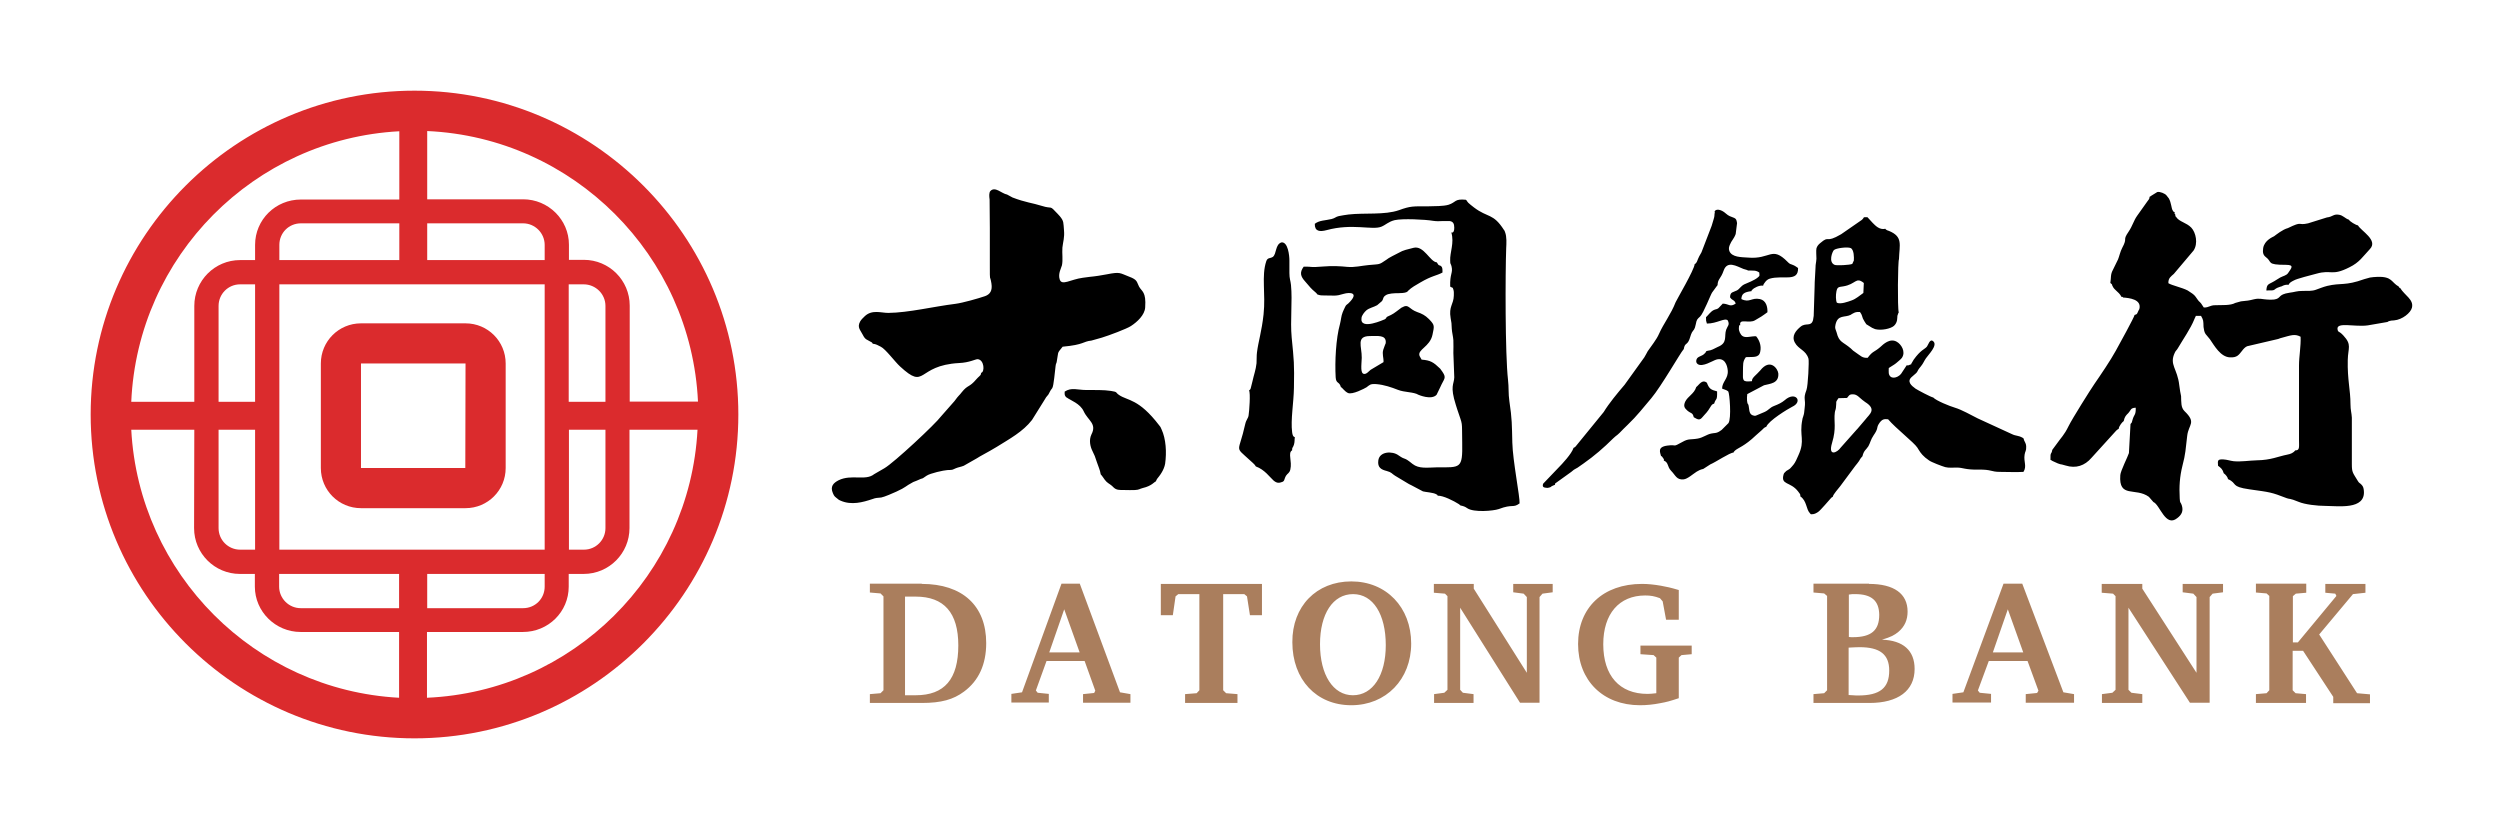 <svg width="386" height="128" viewBox="0 0 386 128" fill="none" xmlns="http://www.w3.org/2000/svg">
<path d="M64 14C91.556 14 114 36.444 114 64C114 91.556 91.556 114 64 114C36.444 114 14 91.556 14 64C14 36.444 36.444 14 64 14ZM107.697 66.346H97.193V81.542C97.193 85.429 94.042 88.615 90.12 88.615H87.809V90.576C87.809 94.462 84.658 97.578 80.737 97.578H65.926V107.733C88.405 106.752 106.507 88.755 107.697 66.346V66.346ZM30.001 66.346H20.267C21.458 88.615 39.35 106.542 61.619 107.733V97.578H46.423C42.536 97.578 39.35 94.427 39.35 90.576V88.615H37.039C33.153 88.615 29.966 85.464 29.966 81.542L30.001 66.346V66.346ZM61.654 88.615H43.097V90.576C43.097 92.396 44.602 93.902 46.423 93.902H61.619V88.615H61.654ZM84.098 88.615H65.961V93.902H80.772C82.627 93.902 84.098 92.431 84.098 90.576V88.615V88.615ZM39.385 66.346H33.748V81.542C33.748 83.398 35.254 84.868 37.074 84.868H39.385V66.346ZM84.098 43.902H43.132V84.868H84.098V43.902ZM93.482 66.346H87.844V84.868H90.156C92.011 84.868 93.482 83.363 93.482 81.542V66.346ZM71.878 49.924C75.309 49.924 78.076 52.691 78.076 56.122V72.263C78.076 75.695 75.309 78.461 71.878 78.461H55.737C52.305 78.461 49.539 75.695 49.539 72.263V56.122C49.539 52.691 52.305 49.924 55.737 49.924H71.878V49.924ZM71.878 56.122H55.737V72.263H71.843L71.878 56.122V56.122ZM90.12 43.902H87.809V62.039H93.482V47.228C93.482 45.408 91.976 43.902 90.12 43.902ZM20.267 62.039H30.001V47.228C30.001 43.342 33.153 40.156 37.074 40.156H39.385V37.809C39.385 33.923 42.536 30.807 46.458 30.807H61.654V20.267C39.245 21.458 21.248 39.56 20.267 62.039V62.039ZM65.961 20.233V30.772H80.772C84.658 30.772 87.844 33.923 87.844 37.775V40.12H90.156C94.042 40.12 97.228 43.272 97.228 47.193V62.004H107.768C106.717 39.455 88.545 21.248 65.961 20.233V20.233ZM39.385 43.902H37.074C35.218 43.902 33.748 45.408 33.748 47.228V62.039H39.385V43.902ZM61.654 34.483H46.458C44.602 34.483 43.132 35.954 43.132 37.809V40.156H61.654V34.483ZM80.772 34.483H65.961V40.156H84.098V37.809C84.098 35.989 82.592 34.483 80.772 34.483Z" fill="#DB2B2D"/>
<path d="M208.642 89.77C214.035 89.77 217.886 93.761 217.886 99.364C217.886 104.896 214 108.887 208.642 108.887C203.25 108.887 199.539 104.931 199.539 99.153C199.504 93.621 203.25 89.77 208.642 89.77V89.77ZM253.53 90.155C254.476 90.155 255.421 90.26 256.436 90.435C257.382 90.61 257.907 90.715 259.203 91.1V95.687H257.242L256.717 92.851L256.296 92.361C255.456 92.046 254.861 91.941 254.021 91.941C249.994 91.941 247.543 94.777 247.543 99.469C247.543 104.336 250.064 107.137 254.371 107.137C254.791 107.137 255.071 107.102 255.736 107.032V101.534L255.316 101.149L253.285 101.009V99.679H261.198V101.009L259.623 101.149L259.203 101.534V107.802C257.837 108.257 257.312 108.397 256.331 108.572C255.281 108.782 254.231 108.887 253.215 108.887C247.508 108.887 243.656 105.071 243.656 99.434C243.656 93.831 247.508 90.155 253.53 90.155V90.155ZM142.326 90.155C148.593 90.155 152.27 93.516 152.27 99.293C152.27 102.585 151.114 105.106 148.838 106.787C147.193 108.012 145.337 108.537 142.326 108.537H134.308V107.172L135.953 107.032L136.408 106.576V92.081L135.953 91.626L134.308 91.485V90.12H142.326V90.155ZM166.731 90.155L172.928 106.892L174.539 107.172V108.502H167.221V107.172L168.936 106.997L169.112 106.646L167.466 102.06H161.584L159.938 106.611L160.218 106.962L161.934 107.137V108.467H156.156V107.137L157.802 106.892L163.894 90.12H166.731V90.155ZM194.847 90.155V94.987H192.991L192.536 92.081L192.116 91.731H188.859V106.576L189.315 107.032L191.065 107.172V108.537H182.977V107.172L184.763 107.032L185.183 106.576V91.731H181.927L181.506 92.081L181.086 94.987H179.231V90.155H194.847ZM227.55 90.155V90.89L235.743 103.88V92.186L235.253 91.66L233.642 91.45V90.155H239.735V91.45L238.159 91.66L237.704 92.186V108.502H234.693L225.449 93.831V106.506L225.869 106.962L227.515 107.172V108.537H221.422V107.172L222.998 106.962L223.488 106.506V92.046L223.103 91.66L221.387 91.52V90.155H227.55V90.155ZM288.579 90.155C292.431 90.155 294.532 91.66 294.532 94.427C294.532 95.722 294.077 96.737 293.131 97.543C292.501 98.068 291.976 98.348 290.575 98.768C293.866 98.873 295.617 100.449 295.617 103.285C295.617 106.646 293.061 108.537 288.649 108.537H280.001V107.172L281.647 107.032L282.102 106.576V92.011L281.647 91.626L280.001 91.485V90.12H288.579V90.155ZM312.249 90.155L318.586 106.892L320.232 107.172V108.502H312.774V107.172L314.525 106.997L314.735 106.646L313.054 102.06H307.067L305.386 106.611L305.666 106.962L307.417 107.137V108.467H301.464V107.137L303.145 106.892L309.343 90.12H312.249V90.155ZM330.771 90.155V90.89L339.14 103.88V92.186L338.649 91.66L337.004 91.45V90.155H343.236V91.45L341.626 91.66L341.17 92.186V108.502H338.124L328.635 93.831V106.506L329.091 106.962L330.771 107.172V108.537H324.539V107.172L326.149 106.962L326.64 106.506V92.046L326.254 91.66L324.504 91.52V90.155H330.771V90.155ZM356.086 90.155V91.52L354.476 91.66L354.021 92.046V99.189H354.791L360.743 92.011L360.568 91.66L359.028 91.52V90.155H365.225V91.52L363.299 91.731L358.082 97.963L363.929 107.032L365.925 107.207V108.572H360.253V107.592L355.596 100.484H353.986V106.576L354.441 107.032L356.051 107.172V108.537H348.313V107.172L349.959 107.032L350.379 106.576V92.011L349.959 91.626L348.313 91.485V90.12H356.086V90.155ZM141.38 92.116H139.735V107.347H141.38C145.827 107.347 147.963 104.861 147.963 99.644C147.963 94.602 145.757 92.116 141.38 92.116ZM208.922 91.731C205.806 91.731 203.81 94.777 203.81 99.469C203.81 104.195 205.841 107.347 208.887 107.347C211.969 107.347 213.964 104.266 213.964 99.609C213.964 94.847 212.004 91.731 208.922 91.731ZM287.109 99.924C286.619 99.924 286.163 99.959 285.428 99.994V107.312L286.058 107.347C286.373 107.382 286.689 107.382 286.899 107.382C290.26 107.382 291.696 106.226 291.696 103.53C291.696 101.044 290.26 99.924 287.109 99.924V99.924ZM164.315 94.076L162.004 100.729H166.696L164.315 94.076V94.076ZM310.008 94.076L307.697 100.729H312.389L310.008 94.076ZM286.443 91.731H286.303C286.058 91.731 285.848 91.731 285.463 91.8V98.348C285.743 98.383 285.848 98.383 286.058 98.383C288.929 98.383 290.155 97.333 290.155 94.917C290.12 92.746 288.964 91.731 286.443 91.731V91.731Z" fill="#AA7E5D"/>
<path d="M333.083 29.651C333.503 29.546 334.273 29.896 334.483 30.142L334.868 30.632C335.253 31.297 335.253 32.172 335.463 32.487C335.674 32.837 335.498 32.592 335.779 32.767C335.744 33.048 335.674 32.908 335.849 33.083C335.919 33.713 335.849 33.223 336.024 33.538C336.479 34.238 337.599 34.378 338.335 35.148C339.035 35.884 339.42 37.599 338.685 38.685L335.639 42.291C335.218 42.676 334.763 42.922 334.798 43.727C335.358 44.077 336.899 44.392 337.774 44.847L338.09 45.057C338.79 45.513 338.825 45.548 339.28 46.213C339.7 46.843 339.525 46.283 340.26 47.473C341.101 47.508 341.136 47.123 342.081 47.123C343.027 47.088 344.392 47.193 345.127 46.773L346.003 46.528C347.053 46.423 347.158 46.423 347.998 46.213C348.874 46.003 349.294 46.213 350.029 46.248C350.274 46.283 350.87 46.283 351.115 46.248C352.305 46.073 351.605 45.478 353.496 45.197C354.371 45.092 354.581 44.917 355.562 44.917C356.297 44.917 356.997 44.952 357.557 44.742C358.153 44.532 358.643 44.322 359.308 44.147C361.514 43.622 362.039 44.182 365.05 43.097L365.926 42.852C366.276 42.816 366.626 42.746 367.081 42.746C369.392 42.676 369.182 43.587 370.372 44.252C370.442 44.462 370.407 44.392 370.583 44.462C371.283 45.618 372.718 46.248 372.403 47.508C372.228 48.279 370.933 49.364 369.637 49.469C369.427 49.504 369.252 49.469 369.042 49.539C368.517 49.644 369.007 49.539 368.622 49.714L365.576 50.239C363.545 50.52 360.674 49.644 360.919 50.87C361.024 51.395 361.094 51.01 361.829 51.815C363.16 53.251 362.529 53.706 362.494 55.597C362.424 58.608 362.914 60.218 362.914 62.389C362.914 63.37 363.09 63.72 363.125 64.49V71.668C363.125 72.964 363.265 72.964 364.07 74.294C364.28 74.644 364.35 74.539 364.63 74.854C364.875 75.099 364.945 75.379 364.98 75.765C365.26 78.776 360.954 78.111 359.028 78.111C357.802 78.111 355.877 77.9 354.896 77.48C353.461 76.885 353.531 77.095 353.076 76.92C350.625 75.975 350.555 76.01 347.333 75.555C344.322 75.134 345.512 74.644 344.007 73.979C343.972 73.699 343.657 73.279 343.342 73.069C343.167 72.438 342.921 72.263 342.466 71.913C342.396 71.073 342.396 70.898 343.272 70.933C343.902 70.968 344.287 71.143 344.882 71.213C346.073 71.318 347.228 71.108 348.454 71.073C350.66 71.038 351.71 70.478 353.146 70.198C353.706 70.092 354.091 69.917 354.406 69.532C355.106 69.567 354.966 68.972 354.966 67.957V61.024V56.437C354.966 55.001 355.281 53.426 355.211 51.99C354.301 51.5 353.706 51.78 352.27 52.165C351.815 52.27 352.2 52.2 351.745 52.34L346.948 53.461C346.633 53.601 346.353 53.916 346.178 54.161C345.688 54.756 345.442 55.246 344.287 55.176C342.851 55.106 341.906 53.391 341.206 52.375C341.031 52.13 340.716 51.815 340.54 51.57C340.33 51.255 340.295 50.94 340.225 50.485C340.19 49.469 340.225 49.469 339.84 48.769H339.035C338.965 48.979 338.965 48.944 338.93 49.014C338.79 49.329 338.965 48.909 338.79 49.329C338.23 50.73 337.074 52.375 336.234 53.811C336.024 54.161 335.954 54.091 335.779 54.476C334.903 56.332 336.199 56.892 336.479 59.483C336.514 59.868 336.724 61.094 336.759 61.164C336.794 62.144 336.724 62.914 337.284 63.475C339.175 65.296 337.914 65.471 337.704 67.291C337.459 69.357 337.459 70.057 336.969 71.913C336.549 73.594 336.444 75.134 336.549 76.955C336.584 77.796 336.689 77.445 336.864 78.006C337.144 78.881 336.864 79.476 336.164 80.001C334.343 81.472 333.503 77.936 332.487 77.515L331.787 76.71C329.721 75.204 327.095 76.99 327.375 73.349C327.41 72.719 328.566 70.443 328.706 69.952L328.951 65.471C329.231 65.12 329.091 65.4 329.266 64.805C329.511 63.93 329.791 64.14 329.756 62.95C328.916 62.985 329.056 63.3 328.601 63.79C328.286 64.105 328.041 64.315 327.9 65.015C327.725 65.12 327.165 65.751 327.13 66.206C326.85 66.381 326.99 66.276 326.745 66.486L322.928 70.688C321.878 71.913 320.513 72.368 318.937 71.878C317.851 71.528 318.447 71.913 316.906 71.178C316.556 71.003 317.011 71.178 316.591 71.003C316.556 69.637 316.731 70.302 316.871 69.462L317.466 68.657C318.272 67.501 318.692 67.221 319.392 65.786C319.917 64.7 322.823 60.078 323.384 59.273C324.329 57.907 325.87 55.632 326.675 54.161C327.165 53.286 329.546 48.944 329.581 48.629C329.966 48.489 329.896 48.559 330.071 48.209C330.106 48.139 330.281 47.718 330.316 47.718C330.702 46.213 328.776 46.003 327.76 45.933C327.76 45.828 327.97 45.793 327.585 45.863C327.2 45.233 327.13 45.267 326.71 44.847C326.535 44.672 326.395 44.567 326.255 44.322C325.94 43.797 326.29 44.042 325.835 43.692C325.975 42.852 325.835 42.396 326.22 41.696L327.025 40.05C327.2 39.63 327.375 38.825 327.655 38.3C328.601 36.549 327.62 37.284 328.671 35.744C329.266 34.868 329.441 34.063 329.966 33.328L331.507 31.157C331.752 30.807 331.892 30.737 331.892 30.387C332.172 30.247 331.962 30.352 332.172 30.212L333.083 29.651V29.651ZM288.335 33.538L289.14 34.413C289.56 34.833 290.19 35.534 291.101 35.324C291.241 35.499 291.101 35.394 291.346 35.534C291.521 35.639 291.451 35.569 291.626 35.639C293.867 36.549 293.272 37.775 293.202 40.015C293.027 40.331 292.956 47.543 293.167 48.244C293.132 48.279 293.132 48.279 293.097 48.349L292.956 48.769C292.921 49.049 293.026 49.749 292.431 50.309C291.906 50.765 290.505 51.045 289.595 50.835C289.595 50.835 289.35 50.765 289.315 50.73C289.28 50.73 289.245 50.695 289.245 50.695C289.21 50.695 289.105 50.625 289.07 50.625L288.16 50.064C288.055 49.959 287.704 49.329 287.634 49.189C287.389 48.524 287.529 48.699 287.179 48.174C286.654 48.139 286.409 48.209 286.059 48.419C286.024 48.419 286.024 48.454 285.989 48.454C285.954 48.454 285.954 48.489 285.919 48.489L285.779 48.594C284.833 49.084 283.748 48.524 283.398 50.135C283.258 50.73 283.433 50.835 283.573 51.325C283.958 52.901 284.518 52.725 285.779 53.811C285.989 53.986 286.024 54.091 286.304 54.266C287.389 55.001 287.494 55.282 288.37 55.246C289.175 54.161 289.315 54.441 290.295 53.601C290.786 53.146 291.801 52.165 292.851 52.761C293.552 53.146 294.287 54.301 293.657 55.246C293.517 55.457 293.026 55.842 292.746 56.087C292.396 56.367 291.976 56.577 291.626 56.822C291.626 57.067 291.591 57.382 291.626 57.627C291.801 58.643 292.956 58.398 293.517 57.733L294.392 56.402C294.777 56.402 294.462 56.472 294.847 56.332C295.442 56.087 294.952 56.332 295.127 56.122C295.127 56.122 295.407 55.632 295.477 55.527C296.563 54.021 297.123 53.951 297.473 53.566C297.718 53.321 297.963 52.165 298.524 52.725C299.189 53.356 297.718 54.791 297.368 55.316C297.053 55.772 296.948 56.122 296.598 56.542C295.688 57.627 296.458 57.137 295.232 58.153C294.322 58.888 295.127 59.553 295.758 60.008C296.073 60.218 298.104 61.304 298.489 61.374C298.944 61.864 301.01 62.705 301.85 62.95C302.9 63.265 304.301 64.07 305.351 64.595L310.604 67.011C311.304 67.361 311.584 67.186 312.319 67.606L312.424 67.677C312.564 68.272 312.809 68.307 312.844 68.937C312.879 69.637 312.669 69.672 312.599 70.198C312.424 71.318 312.984 71.948 312.424 72.859C311.234 72.928 310.008 72.859 308.783 72.859C307.382 72.859 307.522 72.473 305.456 72.508C303.391 72.543 303.111 72.193 302.13 72.193C301.57 72.193 300.87 72.263 300.344 72.123C299.854 71.983 298.174 71.353 297.823 71.073C297.613 70.898 297.473 70.828 297.263 70.653C296.563 70.057 296.353 69.602 296.038 69.112C295.512 68.307 292.746 66.171 291.521 64.735C290.996 64.7 290.576 64.595 290.015 65.576C289.735 66.101 290.015 66.171 289.28 67.221C288.825 67.886 288.79 68.342 288.475 68.902C288.125 69.462 287.774 69.532 287.564 70.443L287.319 70.723C287.214 70.863 287.144 71.003 287.039 71.178C286.864 71.423 286.654 71.703 286.444 71.948L284.133 75.064C283.888 75.415 283.048 76.29 282.977 76.71C282.697 76.885 282.942 76.675 282.662 76.955C282.452 77.165 281.122 78.776 280.702 79.056C280.351 79.266 280.176 79.406 279.616 79.406C279.616 79.406 279.476 79.301 279.441 79.231C278.846 78.601 278.986 77.34 277.97 76.64C278.005 76.29 277.9 76.255 277.62 75.87C276.43 74.329 274.924 74.924 275.379 73.279C275.449 73.069 275.449 73.034 275.8 72.719C276.045 72.543 276.15 72.543 276.395 72.333C276.465 72.263 276.85 71.843 276.92 71.738C277.165 71.458 277.48 70.758 277.655 70.338C278.776 67.922 277.76 67.361 278.286 64.77C278.321 64.56 278.321 64.56 278.391 64.385C278.636 63.58 278.496 64 278.636 63.02C278.846 61.479 278.356 61.689 278.916 60.218C279.161 59.588 279.336 55.737 279.231 55.386C278.846 54.056 277.69 53.951 277.13 52.901C276.57 51.885 277.27 51.045 278.04 50.415C278.846 49.784 279.616 50.485 279.931 49.434C279.966 49.294 280.001 48.909 280.036 48.769L280.176 44.287C280.176 43.307 280.281 42.396 280.316 41.311C280.316 40.751 280.421 40.576 280.456 39.945C280.456 39.525 280.386 38.685 280.456 38.37C280.526 38.055 280.772 37.739 281.052 37.529C282.557 36.234 281.717 37.669 284.273 36.164L287.459 33.958C287.984 33.503 287.459 33.538 288.335 33.538V33.538ZM223.664 31.612C224.854 31.227 224.539 30.667 226.325 30.842C226.535 30.947 226.395 31.122 227.095 31.647C227.305 31.787 227.375 31.892 227.585 32.032C229.756 33.678 230.526 32.873 232.207 35.499C232.382 35.779 232.207 35.394 232.382 35.849C232.662 36.549 232.592 37.599 232.557 38.3C232.417 42.186 232.382 54.651 232.837 58.643C232.977 59.798 232.872 60.779 233.047 61.934C233.468 64.735 233.433 65.576 233.503 68.342C233.573 71.178 234.693 76.745 234.623 77.725C233.573 78.496 233.608 77.76 231.402 78.601C230.597 78.881 227.55 79.161 226.535 78.461C226.185 78.216 225.975 78.146 225.484 78.041C225.484 78.006 225.449 77.971 225.449 78.006C225.449 78.041 225.414 77.971 225.414 77.971L225.239 77.831C224.469 77.34 222.823 76.5 221.983 76.535C221.843 76.325 222.018 76.465 221.773 76.325C221.353 76.045 220.057 75.975 219.707 75.87L217.851 74.889C217.711 74.819 217.676 74.819 217.501 74.714L215.4 73.454C214.875 73.139 214.91 72.929 214.105 72.719C213.265 72.508 212.669 72.193 212.809 71.108C212.984 69.672 214.98 69.602 215.926 70.302C217.186 71.178 216.591 70.407 218.097 71.633C219.077 72.403 220.337 72.193 221.843 72.158C225.519 72.158 225.835 72.403 225.765 68.342C225.695 64.77 225.905 65.926 224.994 63.195L224.784 62.529C223.839 59.553 224.504 59.378 224.539 58.258L224.399 54.511C224.399 53.916 224.434 53.111 224.399 52.515C224.364 51.955 224.189 51.36 224.154 50.765C224.119 49.889 224.119 49.854 223.979 49.119C223.664 47.298 224.434 47.018 224.469 45.653C224.469 45.373 224.504 44.987 224.399 44.707C224.259 44.252 224.329 44.532 223.909 44.252C223.839 42.221 224.364 42.186 224.119 41.136C224.014 40.646 223.909 40.891 223.909 40.261C223.839 38.965 224.574 37.529 224.084 35.884C224.084 35.884 224.539 36.129 224.539 35.148C224.539 34.553 224.364 34.203 223.839 34.133H222.718C222.228 34.168 221.773 34.168 221.283 34.098C220.092 33.888 216.521 33.713 215.33 33.993C214.35 34.238 213.965 34.728 213.265 35.008C211.864 35.569 208.783 34.448 204.826 35.534C203.776 35.814 202.97 35.744 203.005 34.553C203.741 33.993 204.581 34.063 205.597 33.818C206.157 33.678 206.227 33.468 206.717 33.363C207.172 33.258 207.767 33.188 208.223 33.118C210.674 32.837 213.79 33.223 215.996 32.452C217.816 31.787 218.202 31.857 220.477 31.857C221.528 31.822 222.858 31.857 223.664 31.612V31.612ZM152.9 29.511C153.636 28.706 154.651 29.896 155.491 30.036L156.332 30.492C158.328 31.262 159.413 31.332 160.849 31.787C162.599 32.347 161.934 31.542 163.3 33.013C163.44 33.153 163.475 33.223 163.65 33.398C164.28 34.168 164.175 34.378 164.28 35.534C164.385 36.689 164.14 37.284 164.035 38.23C163.965 39.14 164.14 40.12 163.965 40.961C163.86 41.381 163.335 42.256 163.615 43.132C163.93 44.182 165.295 43.132 167.186 42.887C169.147 42.606 168.552 42.782 170.863 42.361C172.998 41.941 172.858 42.151 174.329 42.712C175.66 43.202 175.484 43.517 175.87 44.252C176.29 45.022 176.99 45.022 176.815 47.473C176.745 48.629 175.59 49.714 174.609 50.344C173.979 50.765 171.178 51.815 170.127 52.13C169.672 52.27 169.042 52.445 168.517 52.585C167.151 52.725 167.466 53.216 164.07 53.531C163.125 54.686 163.475 54.231 163.16 55.842C163.054 56.402 163.09 55.807 162.984 56.507C162.879 57.207 162.704 59.623 162.459 59.938L162.249 60.218C162.214 60.288 162.144 60.394 162.109 60.464C161.724 61.304 161.759 60.849 161.199 61.864L159.343 64.84C157.942 66.661 155.842 67.781 153.881 69.007C153.531 69.217 153.216 69.392 152.865 69.602L151.29 70.478C151.115 70.583 151.01 70.653 150.835 70.758L148.804 71.913C148.384 72.088 147.998 72.123 147.578 72.298C146.913 72.578 147.193 72.543 146.283 72.578C145.688 72.613 143.622 73.069 143.061 73.454C141.941 74.224 142.921 73.559 141.521 74.224C141.241 74.364 141.171 74.329 140.926 74.469C139.735 75.099 139.945 75.204 138.405 75.905C137.949 76.115 136.514 76.745 136.059 76.815C135.393 76.885 135.253 76.85 134.693 77.06C133.223 77.55 131.472 78.041 129.791 77.305C129.441 77.165 129.581 77.2 129.336 77.025C128.951 76.71 128.811 76.675 128.601 76.15C128.146 75.099 128.671 74.574 129.476 74.154C131.472 73.174 133.643 74.294 134.973 73.209L136.549 72.298C138.054 71.423 144.462 65.436 145.302 64.28L147.368 61.934C148.104 60.919 148.069 61.129 148.489 60.569C149.469 59.343 149.609 59.903 150.765 58.538C150.94 58.328 151.045 58.258 151.185 58.118C151.5 57.767 151.36 58.048 151.5 57.557C152.06 57.452 151.99 55.527 150.94 55.457C150.59 55.457 149.679 55.982 148.104 56.052C141.416 56.402 143.061 60.358 138.965 56.577C138.195 55.877 136.724 53.881 135.989 53.531C135.568 53.321 135.253 53.111 134.763 53.076C134.588 52.795 134.693 52.936 134.413 52.761C133.853 52.41 133.608 52.48 133.223 51.71C132.837 50.94 132.312 50.555 132.802 49.644C132.977 49.329 133.258 49.084 133.503 48.839C134.623 47.754 136.059 48.314 137.144 48.314C140.295 48.279 144.112 47.333 147.508 46.913C148.629 46.773 151.08 46.073 152.095 45.723C152.865 45.443 153.251 44.882 153.076 43.762C152.83 42.256 152.83 43.762 152.83 41.031V35.254L152.795 30.807C152.725 30.317 152.69 29.791 152.9 29.511V29.511ZM164.385 60.464C165.47 59.763 166.311 60.218 167.746 60.218C168.832 60.218 170.477 60.184 171.528 60.358C172.648 60.534 172.158 60.569 172.788 60.989C174.119 61.899 175.8 61.514 178.986 65.681C179.266 66.031 179.091 65.786 179.336 66.276C180.036 67.781 180.141 69.847 179.896 71.598C179.826 72.053 179.581 72.613 179.336 72.999C179.266 73.139 179.056 73.419 178.951 73.559C178.671 73.944 178.671 73.839 178.461 74.329C178.216 74.399 177.83 75.029 176.465 75.344C175.905 75.485 175.94 75.625 175.239 75.66C174.714 75.695 174.189 75.66 173.664 75.66C172.788 75.66 172.368 75.695 171.878 75.204L171.703 75.029C171.353 74.714 170.933 74.574 170.583 74.084C170.372 73.804 170.162 73.454 169.952 73.244C169.847 72.543 169.567 72.018 169.357 71.353C169.112 70.548 168.972 70.233 168.657 69.602C168.342 68.972 168.097 67.957 168.517 67.081C169.392 65.4 167.991 64.945 167.326 63.51C166.766 62.284 165.295 61.829 164.7 61.374C164.665 61.374 164.665 61.339 164.63 61.339C164.595 61.339 164.595 61.304 164.56 61.269C164.315 60.989 164.385 60.709 164.385 60.464V60.464ZM264.735 32.663C264.875 32.242 265.681 32.242 266.486 32.978C267.291 33.713 267.991 33.433 268.132 34.098C268.167 34.273 268.167 34.203 268.202 34.448L267.991 36.129C267.711 36.899 267.361 37.109 267.081 37.809C266.976 38.09 266.871 38.37 267.011 38.755C267.396 39.735 268.867 39.7 269.882 39.77C273.384 40.085 273.524 37.915 276.01 40.436L276.115 40.541C276.605 40.996 276.57 40.611 277.62 41.381C277.69 43.622 275.274 42.431 273.244 43.027C272.893 43.132 272.648 43.377 272.438 43.692C272.228 44.007 272.368 43.727 272.228 44.112C271.668 44.007 270.828 44.427 270.548 44.742L270.442 44.847V44.952C269.287 45.092 268.902 45.373 268.867 46.178C270.162 46.808 270.407 45.898 271.738 46.178C272.683 46.388 272.928 47.368 272.893 48.209C272.578 48.419 272.298 48.664 271.948 48.874L271.003 49.434C270.092 50.029 268.482 49.084 268.692 50.205C268.447 50.344 268.552 49.924 268.482 50.66C268.447 51.08 268.727 51.675 269.042 51.885C269.567 52.235 270.337 51.885 271.143 51.92C271.563 52.41 272.018 53.321 271.773 54.336C271.563 55.316 270.618 55.071 269.567 55.141C269.042 55.842 269.147 56.262 269.112 57.417C269.077 58.818 269.042 58.993 270.512 58.853C270.407 58.363 271.248 57.837 271.773 57.207C273.314 55.246 274.504 56.927 274.574 57.663C274.679 59.238 273.244 59.238 272.368 59.483L269.777 60.849C269.742 61.164 269.707 61.549 269.742 61.864C269.847 62.669 269.847 62.074 269.987 62.634C270.127 63.23 269.987 64.035 270.793 64.175C270.968 64.21 270.933 64.21 271.108 64.175L272.438 63.615C273.139 63.3 273.209 62.95 273.944 62.669C274.574 62.424 275.099 62.179 275.555 61.794C277.2 60.324 278.461 62.004 276.71 62.809C276.08 63.125 273.069 64.945 272.718 65.891C272.333 66.031 272.333 66.136 272.018 66.416L271.108 67.221C269.357 68.902 268.342 69.147 267.886 69.567C267.571 69.882 267.816 69.637 267.641 69.882C267.081 69.882 264.91 71.353 264.07 71.703L262.984 72.403C262.494 72.508 262.284 72.648 261.969 72.823C261.409 73.174 260.534 73.979 259.938 74.014C258.853 74.119 258.713 73.384 258.012 72.683C257.382 72.018 257.662 71.423 256.892 71.108C256.892 70.723 256.997 71.073 256.752 70.688C256.472 70.267 256.577 70.478 256.472 70.443C256.332 69.847 255.842 69.007 257.452 68.797C259.028 68.587 258.118 69.147 259.763 68.237C260.744 67.677 260.954 67.922 262.144 67.712C262.949 67.571 263.51 67.081 264.21 66.941C264.7 66.836 264.98 66.906 265.4 66.661L265.821 66.381L266.871 65.331C267.361 64.63 267.046 60.674 266.836 60.429C266.731 60.324 266.486 60.218 266.381 60.184C266.276 60.148 266.206 60.113 266.101 60.078C266.066 60.078 266.031 60.078 265.996 60.043C265.996 60.008 265.926 60.008 265.891 60.008C265.891 58.923 266.871 58.468 266.766 57.207C266.696 56.367 266.276 55.141 264.98 55.527C264.42 55.702 262.879 56.717 262.144 56.227C261.934 56.087 261.829 55.842 261.934 55.527C262.109 54.966 262.774 55.071 263.23 54.546L263.335 54.441C263.335 54.406 263.37 54.371 263.405 54.301L263.44 54.231L263.65 54.161C264.35 54.091 264.595 53.846 265.225 53.566C266.801 52.936 266.171 51.92 266.521 50.905C266.731 50.309 267.116 50.169 266.766 49.469C266.311 49.014 265.12 49.959 263.545 49.959C263.405 49.504 263.405 49.574 263.405 48.979C263.79 48.629 264.105 48.104 264.63 47.858C264.945 47.718 265.05 47.788 265.33 47.578L265.996 46.878C266.976 46.913 267.081 47.473 267.991 46.878C267.816 46.248 267.466 46.458 267.116 45.898C267.151 45.022 267.571 45.163 268.167 44.847C268.587 44.637 268.762 44.182 269.322 43.902C269.812 43.692 270.898 43.272 271.388 42.852C271.738 42.536 271.668 42.676 271.633 42.081C271.108 41.696 270.723 41.801 269.882 41.766C269.777 41.661 269.462 41.626 269.182 41.521C268.132 41.101 266.696 40.191 266.136 41.766C265.681 43.097 265.225 43.027 265.19 44.042L265.12 44.112L264.35 45.163C264.14 45.443 263.019 48.384 262.494 48.874C262.039 49.294 261.969 49.329 261.829 50.064C261.654 50.975 261.479 50.905 261.234 51.325C261.024 51.71 260.919 52.34 260.709 52.691C260.393 53.251 260.113 53.006 259.973 53.916C259.938 53.916 259.938 53.916 259.938 53.951C259.938 53.986 259.903 53.986 259.903 53.986C259.483 54.441 256.472 59.693 254.966 61.479C253.706 62.95 252.795 64.175 251.29 65.611C250.835 66.031 250.484 66.416 250.064 66.836C249.819 67.081 249.714 67.151 249.399 67.396C249.224 67.536 249.224 67.536 249.049 67.712C247.648 69.112 246.143 70.408 244.497 71.563C244.392 71.633 244.252 71.738 244.147 71.808C243.132 72.578 243.307 72.228 242.606 72.859L240.365 74.469C240.015 74.749 240.155 74.504 240.085 74.854C239.84 74.959 239.875 74.924 239.595 75.064C239.42 75.169 239.49 75.204 239.21 75.275C239.035 75.344 238.895 75.344 238.685 75.309C238.335 75.275 238.09 75.169 238.265 74.679L240.576 72.263C241.206 71.633 242.676 70.057 242.956 69.147L243.097 69.077C243.167 69.042 243.202 69.007 243.272 68.937L247.613 63.615C248.419 62.284 249.784 60.639 250.835 59.413L253.881 55.176C254.091 54.861 254.196 54.581 254.406 54.231C254.896 53.496 255.772 52.445 256.157 51.535C256.857 49.959 258.012 48.489 258.713 46.668C258.853 46.318 261.619 41.626 261.654 40.786C261.829 40.646 261.794 40.751 261.969 40.471C262.109 40.225 262.109 39.945 262.704 38.965L264.28 34.868C264.385 34.483 264.49 34.133 264.595 33.818C264.77 33.293 264.665 33.223 264.77 32.767C264.7 32.697 264.735 32.663 264.735 32.663V32.663ZM197.858 37.424C198.874 37.319 199.084 39.49 199.084 40.191V42.151C199.084 43.062 199.259 43.307 199.329 44.007C199.574 46.493 199.189 49.504 199.434 52.095C199.784 55.667 199.854 56.157 199.784 59.868C199.749 62.179 199.259 64.805 199.504 66.731C199.609 67.501 199.819 67.431 199.924 67.501C199.854 67.921 199.924 68.202 199.784 68.657C199.644 69.147 199.469 69.042 199.504 69.532C198.804 69.917 199.539 71.213 199.224 72.508C199.084 73.069 198.804 73.069 198.559 73.454C198.209 74.049 198.419 74.329 197.788 74.469C197.753 74.469 197.718 74.504 197.683 74.504C197.508 74.539 197.158 74.644 196.633 74.189C196.073 73.699 195.267 72.508 193.902 72.018C193.762 71.703 193.202 71.283 192.956 71.038C190.54 68.797 191.241 70.092 192.256 65.506C192.431 64.735 192.711 64.63 192.781 64.14C192.886 63.51 193.097 60.674 192.851 60.288C192.956 60.218 192.991 60.148 193.026 60.148C193.026 60.148 193.026 60.113 193.062 60.043L193.097 60.008L193.377 58.888C193.587 57.908 193.902 57.102 194.007 56.087C194.042 55.562 194.007 54.896 194.077 54.406C194.287 52.725 194.812 51.15 195.092 48.559C195.442 45.303 194.742 42.642 195.512 40.331C195.723 39.735 196.073 39.945 196.528 39.665C197.123 39.21 196.878 37.739 197.858 37.424V37.424ZM286.129 60.884C285.498 60.849 285.463 61.129 285.183 61.444L283.853 61.479C283.328 62.284 283.608 61.829 283.468 62.95C283.433 63.3 283.328 63.37 283.293 63.72C283.118 65.085 283.573 66.066 282.872 68.377C282.207 70.583 283.678 69.882 284.203 69.112L286.724 66.276C286.759 66.276 286.759 66.241 286.794 66.206L288.019 64.77C288.615 63.965 289.84 63.23 287.984 62.074C287.739 61.899 287.774 61.934 287.564 61.759C287.109 61.409 286.724 60.884 286.129 60.884V60.884ZM261.899 59.763C262.354 59.413 262.809 58.503 263.545 59.098C263.895 60.043 264.175 60.184 265.12 60.429C265.155 62.004 264.945 61.374 264.665 62.319C264.07 62.459 264.245 62.95 263.125 64.105L262.879 64.385C262.424 64.945 262.179 64.805 261.514 64.42C261.339 63.65 261.094 63.895 260.498 63.37C260.078 62.985 259.903 62.705 260.183 62.039C260.604 61.164 261.584 60.814 261.899 59.763V59.763ZM218.237 38.265C219.847 37.844 220.793 40.436 221.843 40.506C222.193 41.171 222.228 40.856 222.508 41.101C222.753 41.311 222.718 41.661 222.718 42.081C221.738 42.606 221.143 42.536 219.287 43.622C218.622 44.007 217.921 44.392 217.431 44.882C217.256 45.057 217.361 45.022 217.116 45.127C216.836 45.233 216.311 45.267 215.926 45.267H215.856C215.295 45.267 214.35 45.303 213.965 45.583C213.475 45.898 213.65 46.108 213.37 46.493L212.634 47.123C212.074 47.438 211.409 47.543 210.954 47.929C210.674 48.174 210.253 48.699 210.218 49.084C209.903 51.115 213.79 49.294 213.825 49.294C214.35 48.909 213.65 49.119 214.77 48.629C215.295 48.384 215.926 47.824 216.381 47.508C216.416 47.508 216.416 47.473 216.451 47.473C216.486 47.473 216.486 47.438 216.521 47.438H216.556L216.591 47.403C217.501 46.913 217.536 47.718 218.797 48.174C219.532 48.419 220.057 48.699 220.583 49.224L220.653 49.294L220.723 49.364C221.528 50.205 221.458 50.344 221.178 51.675C220.793 53.566 218.797 53.951 219.182 54.966C219.182 55.001 219.497 55.492 219.497 55.527C220.863 55.632 221.318 55.912 222.368 56.927C222.403 56.962 222.648 57.312 222.718 57.417C223.384 58.398 222.963 58.433 222.368 59.798C222.298 59.973 221.843 60.884 221.808 60.954C221.003 61.829 219.007 60.954 219.007 60.954C218.272 60.499 216.871 60.604 215.821 60.184C214.84 59.798 213.72 59.413 212.529 59.308C211.514 59.238 211.479 59.448 210.989 59.798C210.709 59.973 208.783 60.989 208.118 60.674C207.557 60.394 207.277 59.868 207.032 59.763C206.787 58.853 206.297 59.308 206.227 58.258C206.087 55.842 206.262 52.27 206.892 50.029C207.067 49.364 207.067 48.804 207.312 48.209C207.417 47.999 207.522 47.684 207.662 47.438C207.837 47.053 207.907 47.088 208.188 46.843C209.973 45.127 208.398 45.092 207.452 45.373C206.227 45.758 206.052 45.618 204.476 45.618C204.196 45.618 203.916 45.618 203.671 45.548C203.146 45.373 203.566 45.548 203.181 45.197C202.235 44.392 202.41 44.462 201.535 43.482C200.8 42.676 200.625 42.081 201.29 41.171C202.865 41.136 201.85 41.346 204.511 41.136C205.667 41.031 207.032 41.101 208.012 41.206C209.168 41.311 210.183 41.031 211.304 40.926C213.125 40.751 212.844 40.926 214.035 40.12C214.385 39.805 215.505 39.28 216.031 39C216.591 38.65 217.396 38.475 218.237 38.265V38.265ZM213.965 52.761C213.93 51.71 212.739 51.885 211.549 51.885C209.308 51.885 210.288 53.496 210.253 55.246C210.218 56.402 209.973 57.803 210.709 57.733C211.059 57.697 211.234 57.417 211.619 57.102L213.615 55.912C213.65 55.212 213.37 54.686 213.58 53.986C213.685 53.636 213.79 53.461 213.86 53.216C213.965 53.041 213.965 52.971 213.965 52.761V52.761ZM287.774 43.692C286.514 42.676 286.584 43.902 284.588 44.217C283.888 44.322 283.678 44.287 283.538 45.022C283.433 45.548 283.433 46.353 283.608 46.738C284.168 47.018 285.288 46.598 285.884 46.388C286.584 46.143 287.144 45.618 287.704 45.233L287.774 43.692V43.692ZM359.273 33.573C360.218 33.468 360.253 33.013 361.129 33.153C361.794 33.258 362.039 33.713 362.669 33.923C362.809 34.203 363.755 34.763 364.07 34.798C364.525 35.639 367.221 37.074 365.926 38.44C364.805 39.63 364.315 40.506 362.739 41.276C359.973 42.676 360.008 41.591 357.662 42.256C356.892 42.466 354.616 43.027 354.161 43.307C353.741 43.517 353.496 43.657 353.356 43.972C352.935 43.937 352.69 44.007 352.41 44.147C352.235 44.252 352.34 44.182 352.13 44.252L352.025 44.287C350.73 44.707 351.71 44.882 349.924 44.847C349.994 43.937 350.169 43.937 350.835 43.587C351.325 43.342 351.605 43.097 352.06 42.852C352.515 42.606 353.041 42.536 353.286 42.151C353.776 41.416 354.301 40.891 352.97 40.891C349.854 40.891 350.905 40.471 349.854 39.7C349.434 39.385 349.329 39 349.434 38.3C349.644 37.074 350.94 36.584 351.115 36.479C351.5 36.199 352.445 35.429 353.251 35.218C355.632 34.063 354.651 34.868 356.367 34.483L359.273 33.573V33.573ZM285.744 38.3C285.288 38.09 283.468 38.3 283.153 38.615C282.907 38.86 282.277 40.471 283.258 40.891C283.538 41.031 285.604 40.926 285.989 40.751L286.234 40.225C286.269 39.77 286.269 38.545 285.744 38.3Z" fill="black"/>
</svg>
